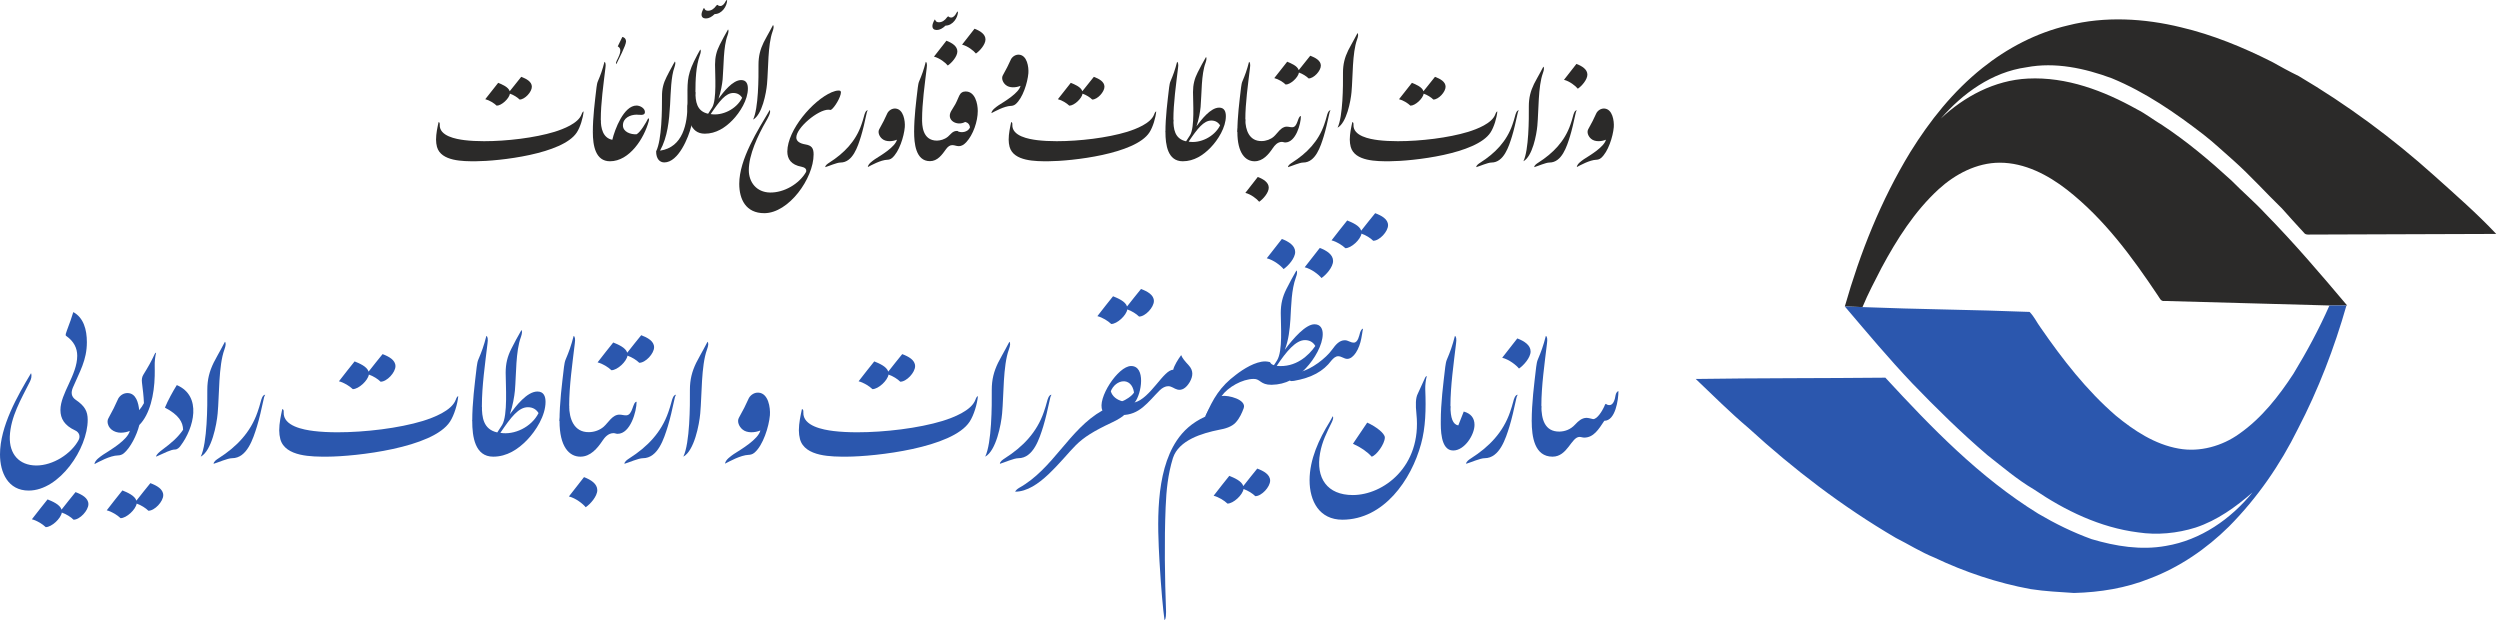 <svg width="258" height="64" viewBox="0 0 258 64" fill="none" xmlns="http://www.w3.org/2000/svg">
<g clip-path="url(#clip0_249_5453)">
<path d="M162.724 17.238C163.081 17.059 164.044 16.512 164.734 16.488C164.853 16.488 165.056 16.452 165.222 16.309C165.96 15.69 166.459 14.095 166.543 13.119C166.59 12.476 166.412 11.262 165.579 11.202C165.258 11.178 164.937 11.357 164.758 11.655C164.377 12.476 164.365 12.5 163.901 13.345C163.735 13.655 163.913 14.083 164.199 14.321C164.592 14.667 165.282 14.607 165.734 14.417C165.543 15.178 164.092 16.024 163.461 16.428C163.2 16.619 162.771 16.893 162.724 17.238Z" fill="#2B2A29"/>
<path d="M162.022 14.071C162.224 13.405 162.403 12.631 162.581 11.797C162.605 11.655 162.641 11.512 162.724 11.381C162.498 11.381 162.391 11.774 162.343 11.964C162.26 12.262 162.177 12.571 162.07 12.857C161.475 14.583 160.285 15.809 158.75 16.786C158.584 16.893 158.334 17.059 158.334 17.25C158.738 17.131 159.536 16.774 159.904 16.774C161.189 16.774 161.701 15.095 162.022 14.071Z" fill="#2B2A29"/>
<path d="M162.688 6.595C162.26 7.131 161.927 7.559 161.403 8.238C161.986 8.381 162.605 8.869 162.831 9.155C163.224 8.893 163.818 8.226 163.818 7.702C163.818 7.167 163.283 6.821 162.688 6.595Z" fill="#2B2A29"/>
<path d="M158.917 7.548C158.751 7.857 158.536 8.226 158.31 8.667C157.953 9.405 157.775 10.083 157.775 10.976C157.787 12.309 157.775 15.488 157.216 16.643C158.144 16.143 158.572 13.917 158.655 12.964C158.798 11.428 158.727 8.917 159.226 7.548C159.357 7.19 159.369 6.964 159.274 6.881C159.155 7.095 159.036 7.321 158.917 7.548Z" fill="#2B2A29"/>
<path d="M156.038 14.071C156.24 13.405 156.418 12.631 156.597 11.797C156.621 11.655 156.656 11.512 156.74 11.381C156.514 11.381 156.407 11.774 156.359 11.964C156.276 12.262 156.192 12.571 156.085 12.857C155.491 14.583 154.301 15.809 152.766 16.786C152.599 16.893 152.35 17.059 152.35 17.25C152.754 17.131 153.551 16.774 153.92 16.774C155.205 16.774 155.717 15.095 156.038 14.071Z" fill="#2B2A29"/>
<path d="M153.824 13.667C154.181 13.119 154.467 12.167 154.526 11.5C154.455 11.512 154.384 11.607 154.312 11.809C153.967 12.738 152.433 13.321 151.516 13.607C149.482 14.226 146.603 14.571 144.259 14.571C143.521 14.571 142.843 14.536 142.248 14.464C141.368 14.357 139.631 14.048 139.679 12.881C139.69 12.702 139.655 12.619 139.56 12.595C139.441 13.143 139.298 13.798 139.298 14.405C139.298 14.667 139.334 14.929 139.393 15.155C139.809 16.667 142.118 16.643 143.379 16.643C145.818 16.631 152.373 15.905 153.824 13.667Z" fill="#2B2A29"/>
<path d="M148.091 7.928C147.698 8.405 147.353 8.845 146.901 9.417C146.77 8.976 146.092 8.702 145.711 8.548C145.271 9.095 144.902 9.559 144.379 10.238C144.807 10.345 145.283 10.643 145.557 10.905C146.056 10.905 146.842 10.178 146.925 9.667C147.306 9.798 147.698 10.047 147.924 10.274C148.46 10.274 149.185 9.488 149.185 8.952C149.185 8.428 148.626 8.131 148.091 7.928Z" fill="#2B2A29"/>
<path d="M139.738 4.083C139.572 4.393 139.358 4.762 139.132 5.202C138.775 5.941 138.596 6.619 138.596 7.512C138.608 8.845 138.596 12.024 138.037 13.179C138.965 12.679 139.393 10.453 139.477 9.5C139.619 7.964 139.548 5.452 140.048 4.083C140.179 3.726 140.191 3.5 140.095 3.417C139.976 3.631 139.857 3.857 139.738 4.083Z" fill="#2B2A29"/>
<path d="M136.609 14.071C136.811 13.405 136.99 12.631 137.168 11.797C137.192 11.655 137.228 11.512 137.311 11.381C137.085 11.381 136.978 11.774 136.93 11.964C136.847 12.262 136.764 12.571 136.657 12.857C136.062 14.583 134.872 15.809 133.337 16.786C133.171 16.893 132.921 17.059 132.921 17.25C133.325 17.131 134.123 16.774 134.491 16.774C135.776 16.774 136.288 15.095 136.609 14.071Z" fill="#2B2A29"/>
<path d="M135.218 5.75C134.825 6.226 134.48 6.667 134.028 7.238C133.897 6.798 133.219 6.524 132.838 6.369C132.398 6.917 132.029 7.381 131.506 8.06C131.934 8.167 132.41 8.464 132.684 8.726C133.183 8.726 133.969 8 134.052 7.488C134.433 7.619 134.825 7.869 135.051 8.095C135.587 8.095 136.312 7.31 136.312 6.774C136.312 6.25 135.753 5.952 135.218 5.75Z" fill="#2B2A29"/>
<path d="M131.363 15.274C131.541 15.012 131.827 14.655 132.279 14.643C132.421 14.643 132.505 14.702 132.636 14.702C133.73 14.702 134.254 12.786 134.254 11.976C133.909 11.976 133.944 13.131 133.361 13.131C133.135 13.131 132.993 13.071 132.79 13.071C132.195 13.071 131.839 13.762 131.458 14.095C131.137 14.381 130.661 14.559 130.185 14.559C128.924 14.571 128.519 13.417 128.519 12.321C128.067 12.167 127.793 12.607 127.698 13.619C127.698 15.797 128.519 16.643 129.471 16.643C130.339 16.643 130.922 15.928 131.363 15.274Z" fill="#2B2A29"/>
<path d="M129.804 18.262C129.376 18.798 129.043 19.226 128.52 19.905C129.103 20.048 129.721 20.536 129.947 20.822C130.34 20.56 130.935 19.893 130.935 19.369C130.935 18.833 130.399 18.488 129.804 18.262Z" fill="#2B2A29"/>
<path d="M127.698 13.619C128.174 13.524 128.448 13.107 128.519 12.321C128.519 10.643 128.793 8.738 128.995 7.036C129.055 6.643 129.007 6.428 128.9 6.381C128.686 7.226 128.495 7.738 128.222 8.381C128.15 8.536 128.115 8.75 128.079 9.012C127.9 10.536 127.698 12.071 127.698 13.619Z" fill="#2B2A29"/>
<path d="M124.926 15.238C125.7 14.44 126.509 13.143 126.509 11.988C126.509 11.536 126.366 11.107 125.819 11.107C124.926 11.107 123.974 12.357 123.475 13.036C123.725 12.321 123.856 11.512 123.903 11.036C124.022 9.667 123.963 7.678 124.415 6.476C124.522 6.167 124.534 5.952 124.462 5.881C124.165 6.393 123.867 6.94 123.606 7.464C123.273 8.119 123.118 8.726 123.118 9.512C123.118 10.559 123.308 13.119 122.82 13.94C122.69 14.155 122.535 14.369 122.404 14.583C121.202 14.321 121.095 13.274 121.095 12.321L120.274 13.619C120.274 14.94 120.5 16.643 122.059 16.643C123.225 16.643 124.177 16.012 124.926 15.238ZM122.666 14.619C123.582 13.262 124.224 12.44 125.01 12.44C125.438 12.44 125.735 12.643 125.914 12.94C125.307 14.143 123.832 14.821 122.666 14.619Z" fill="#2B2A29"/>
<path d="M120.274 13.619C120.75 13.524 121.024 13.107 121.095 12.321C121.095 10.643 121.369 8.738 121.571 7.036C121.631 6.643 121.583 6.428 121.476 6.381C121.262 7.226 121.072 7.738 120.798 8.381C120.727 8.536 120.691 8.75 120.655 9.012C120.477 10.536 120.274 12.071 120.274 13.619Z" fill="#2B2A29"/>
<path d="M118.62 13.667C118.977 13.119 119.263 12.167 119.322 11.5C119.251 11.512 119.18 11.607 119.108 11.809C118.763 12.738 117.228 13.321 116.312 13.607C114.278 14.226 111.399 14.571 109.055 14.571C108.317 14.571 107.639 14.536 107.044 14.464C106.164 14.357 104.427 14.048 104.474 12.881C104.486 12.702 104.451 12.619 104.355 12.595C104.237 13.143 104.094 13.798 104.094 14.405C104.094 14.667 104.129 14.929 104.189 15.155C104.605 16.667 106.913 16.643 108.175 16.643C110.613 16.631 117.169 15.905 118.62 13.667Z" fill="#2B2A29"/>
<path d="M112.886 7.928C112.493 8.405 112.148 8.845 111.696 9.417C111.565 8.976 110.887 8.702 110.506 8.548C110.066 9.095 109.697 9.559 109.174 10.238C109.602 10.345 110.078 10.643 110.352 10.905C110.851 10.905 111.637 10.178 111.72 9.667C112.101 9.798 112.493 10.047 112.719 10.274C113.255 10.274 113.98 9.488 113.98 8.952C113.98 8.428 113.421 8.131 112.886 7.928Z" fill="#2B2A29"/>
<path d="M102.31 11.678C102.666 11.5 103.63 10.952 104.32 10.928C104.439 10.928 104.641 10.893 104.808 10.75C105.546 10.131 106.045 8.536 106.129 7.559C106.176 6.917 105.998 5.702 105.165 5.643C104.844 5.619 104.522 5.798 104.344 6.095C103.963 6.917 103.951 6.94 103.487 7.786C103.321 8.095 103.499 8.524 103.785 8.762C104.177 9.107 104.867 9.048 105.32 8.857C105.129 9.619 103.678 10.464 103.047 10.869C102.785 11.059 102.357 11.333 102.31 11.678Z" fill="#2B2A29"/>
<path d="M99.657 9.44C99.359 9.44 99.133 9.571 98.99 9.881C98.55 10.893 98.669 10.619 98.146 11.488C97.634 12.428 98.776 13.048 99.609 12.583C99.871 12.643 100.085 12.845 100.097 13.167C99.883 13.643 99.181 13.762 98.764 13.512C98.419 13.976 98.36 14.488 98.967 15.083C99.228 15.083 99.478 14.928 99.704 14.69C100.442 13.905 100.906 12.512 100.906 11.452C100.906 10.69 100.632 9.44 99.657 9.44Z" fill="#2B2A29"/>
<path d="M100.572 2.964C100.144 3.5 99.811 3.929 99.287 4.607C99.87 4.75 100.489 5.238 100.715 5.524C101.107 5.262 101.702 4.595 101.702 4.072C101.702 3.536 101.167 3.191 100.572 2.964Z" fill="#2B2A29"/>
<path d="M98.966 15.083C99.323 14.464 99.132 13.726 98.764 13.512C98.3 13.512 98.133 13.845 97.824 14.107C97.455 14.405 97.05 14.5 96.694 14.512C95.159 14.512 95.159 12.845 95.159 12.322C94.885 12.75 94.612 13.179 94.338 13.619C94.338 14.738 94.481 16.631 95.968 16.631C96.753 16.631 97.205 15.988 97.657 15.357C97.836 15.119 98.038 14.976 98.276 14.976C98.538 14.976 98.668 15.083 98.966 15.083Z" fill="#2B2A29"/>
<path d="M97.67 4.202C97.241 4.738 96.908 5.167 96.385 5.845C96.968 5.988 97.586 6.476 97.812 6.762C98.205 6.5 98.8 5.833 98.8 5.31C98.8 4.774 98.264 4.429 97.67 4.202Z" fill="#2B2A29"/>
<path d="M94.338 13.619C94.814 13.524 95.087 13.107 95.159 12.321C95.159 10.643 95.432 8.738 95.635 7.036C95.694 6.643 95.647 6.428 95.54 6.381C95.325 7.226 95.135 7.738 94.861 8.381C94.79 8.536 94.754 8.75 94.719 9.012C94.54 10.536 94.338 12.071 94.338 13.619Z" fill="#2B2A29"/>
<path d="M98.865 1.19C98.865 1.833 98.318 2.643 97.58 2.643C97.271 2.94 96.973 3.095 96.676 3.095C96.378 3.095 96.224 2.952 96.224 2.679C96.224 2.512 96.307 2.286 96.462 2.012C96.497 2.012 96.509 2.059 96.545 2.119C96.604 2.25 96.735 2.298 96.902 2.298C97.223 2.298 97.508 2.107 97.735 1.786C97.782 1.726 97.83 1.69 97.877 1.69C97.949 1.774 98.044 1.809 98.163 1.809C98.377 1.809 98.567 1.619 98.734 1.286C98.77 1.226 98.817 1.19 98.865 1.19Z" fill="#2B2A29"/>
<path d="M89.556 17.238C89.913 17.059 90.876 16.512 91.566 16.488C91.685 16.488 91.888 16.452 92.054 16.309C92.792 15.69 93.291 14.095 93.375 13.119C93.422 12.476 93.244 11.262 92.411 11.202C92.09 11.178 91.769 11.357 91.59 11.655C91.209 12.476 91.198 12.5 90.734 13.345C90.567 13.655 90.745 14.083 91.031 14.321C91.424 14.667 92.114 14.607 92.566 14.417C92.375 15.178 90.924 16.024 90.293 16.428C90.032 16.619 89.603 16.893 89.556 17.238Z" fill="#2B2A29"/>
<path d="M88.853 14.071C89.055 13.405 89.234 12.631 89.412 11.797C89.436 11.655 89.472 11.512 89.555 11.381C89.329 11.381 89.222 11.774 89.174 11.964C89.091 12.262 89.008 12.571 88.901 12.857C88.306 14.583 87.116 15.809 85.581 16.786C85.415 16.893 85.165 17.059 85.165 17.25C85.57 17.131 86.367 16.774 86.736 16.774C88.02 16.774 88.532 15.095 88.853 14.071Z" fill="#2B2A29"/>
<path d="M78.872 22C81.406 22 83.964 18.405 83.964 15.941C83.964 15.298 83.773 15.012 83.119 14.905C82.548 14.809 82.179 14.583 82.179 14.191C82.179 13.178 84.416 11.321 85.487 11.321C85.57 11.321 85.665 11.333 85.748 11.345C86.129 11.119 86.772 10.012 86.784 9.548C86.784 9.369 86.7 9.345 86.522 9.345C86.32 9.345 86.082 9.417 85.82 9.524C83.88 10.369 81.275 13.393 81.251 15.631C81.251 16.393 81.62 17.012 82.738 17.214C83.012 17.274 83.274 17.405 83.191 17.738C82.477 18.988 80.906 19.893 79.467 19.869C78.075 19.845 77.278 18.809 77.278 17.559C77.278 15.964 78.206 13.988 79.062 12.5C79.205 12.25 79.597 11.583 79.443 11.345C78.229 13.405 76.29 16.405 76.29 18.976C76.29 20.559 76.968 22 78.872 22Z" fill="#2B2A29"/>
<path d="M79.419 3.25C79.252 3.559 79.038 3.928 78.812 4.369C78.455 5.107 78.277 5.786 78.277 6.678C78.289 8.012 78.277 11.19 77.718 12.345C78.646 11.845 79.074 9.619 79.157 8.667C79.3 7.131 79.229 4.619 79.728 3.25C79.859 2.893 79.871 2.667 79.776 2.583C79.657 2.798 79.538 3.024 79.419 3.25Z" fill="#2B2A29"/>
<path d="M75.6 12.393C76.373 11.595 77.182 10.297 77.182 9.143C77.182 8.69 77.04 8.262 76.492 8.262C75.6 8.262 74.648 9.512 74.149 10.19C74.398 9.476 74.529 8.667 74.577 8.19C74.696 6.821 74.636 4.833 75.088 3.631C75.196 3.321 75.207 3.107 75.136 3.036C74.839 3.548 74.541 4.095 74.279 4.619C73.946 5.274 73.792 5.881 73.792 6.667C73.792 7.714 73.982 10.274 73.494 11.095C73.363 11.309 73.209 11.524 73.078 11.738C71.876 11.476 71.769 10.428 71.769 9.476L70.948 10.774C70.948 12.095 71.174 13.797 72.733 13.797C73.899 13.797 74.851 13.167 75.6 12.393ZM73.34 11.774C74.256 10.417 74.898 9.595 75.683 9.595C76.112 9.595 76.409 9.798 76.588 10.095C75.981 11.297 74.505 11.976 73.34 11.774Z" fill="#2B2A29"/>
<path d="M70.948 10.774C70.948 12.762 70.484 15.202 68.116 15.548C68.902 14.131 69.056 12.429 69.151 10.833C69.223 9.524 69.247 7.905 69.604 6.941C69.711 6.619 69.723 6.417 69.651 6.345C69.532 6.536 69.425 6.738 69.318 6.941C69.175 7.202 68.985 7.536 68.795 7.929C68.461 8.583 68.307 9.191 68.319 9.976C68.319 11.369 68.307 14.417 67.712 15.619C67.712 16.393 68.081 16.762 68.557 16.762C70.02 16.762 71.067 14.155 71.341 13.012C71.472 12.381 71.341 11.643 70.948 10.774C71.424 10.786 71.698 10.345 71.769 9.476C71.769 8.286 71.817 6.821 72.221 5.714C72.34 5.393 72.352 5.191 72.269 5.107C72.162 5.31 72.054 5.512 71.936 5.714C70.96 7.548 70.936 8.214 70.948 9.869C70.948 10.143 70.948 10.441 70.948 10.774Z" fill="#2B2A29"/>
<path d="M75.041 0C75.041 0.643 74.493 1.452 73.756 1.452C73.446 1.75 73.149 1.905 72.852 1.905C72.554 1.905 72.399 1.762 72.399 1.488C72.399 1.321 72.483 1.095 72.637 0.821C72.673 0.821 72.685 0.869 72.721 0.929C72.78 1.06 72.911 1.107 73.078 1.107C73.399 1.107 73.684 0.917 73.91 0.595C73.958 0.536 74.006 0.5 74.053 0.5C74.124 0.583 74.22 0.619 74.339 0.619C74.553 0.619 74.743 0.429 74.91 0.095C74.945 0.036 74.993 0 75.041 0Z" fill="#2B2A29"/>
<path d="M63.191 14.428C62.216 14.238 62.002 13.226 62.002 12.321L61.181 13.619C61.181 15.036 61.454 16.643 62.953 16.643C64.964 16.643 66.487 14.262 66.951 12.5C66.975 12.428 67.022 12.214 66.891 12.214C66.701 12.619 66.07 13.678 65.69 13.857C65.095 13.893 64.286 13.619 64.286 12.94C64.286 12.178 65.035 11.833 65.702 11.833C65.987 11.833 66.558 11.976 66.558 11.571C66.558 11.167 66.059 10.893 65.69 10.893C64.369 10.893 63.441 13.369 63.191 14.428Z" fill="#2B2A29"/>
<path d="M61.181 13.619C61.657 13.524 61.93 13.107 62.002 12.321C62.002 10.643 62.275 8.738 62.477 7.036C62.537 6.643 62.489 6.428 62.382 6.381C62.168 7.226 61.978 7.738 61.704 8.381C61.633 8.536 61.597 8.75 61.561 9.012C61.383 10.536 61.181 12.071 61.181 13.619Z" fill="#2B2A29"/>
<path d="M63.75 4.786C64.072 4.131 64.226 3.81 64.226 3.81C64.464 3.857 64.607 4.036 64.607 4.274C64.607 4.679 63.822 6.155 63.608 6.619C63.524 6.524 63.596 6.369 63.643 6.274C63.822 5.881 64.322 5.071 63.75 4.786Z" fill="#2B2A29"/>
<path d="M59.527 13.667C59.884 13.119 60.169 12.167 60.229 11.5C60.157 11.512 60.086 11.607 60.014 11.809C59.669 12.738 58.135 13.321 57.219 13.607C55.184 14.226 52.305 14.571 49.961 14.571C49.224 14.571 48.545 14.536 47.95 14.464C47.07 14.357 45.333 14.048 45.381 12.881C45.393 12.702 45.357 12.619 45.262 12.595C45.143 13.143 45 13.798 45 14.405C45 14.667 45.036 14.929 45.095 15.155C45.512 16.667 47.82 16.643 49.081 16.643C51.52 16.631 58.075 15.905 59.527 13.667Z" fill="#2B2A29"/>
<path d="M53.792 7.928C53.399 8.405 53.054 8.845 52.602 9.417C52.471 8.976 51.793 8.702 51.413 8.548C50.972 9.095 50.604 9.559 50.08 10.238C50.508 10.345 50.984 10.643 51.258 10.905C51.758 10.905 52.543 10.178 52.626 9.667C53.007 9.798 53.399 10.047 53.626 10.274C54.161 10.274 54.887 9.488 54.887 8.952C54.887 8.428 54.327 8.131 53.792 7.928Z" fill="#2B2A29"/>
</g>
<g clip-path="url(#clip1_249_5453)">
<path d="M162.563 43.802C162.058 44.352 161.48 44.525 160.932 44.54C159.401 44.554 159.069 43.238 159.069 41.879C158.405 42.92 158.073 43.455 158.073 43.455C158.073 45.075 158.362 47.128 160.224 47.128C161.769 47.128 162.159 45.089 163.01 45.089C163.155 45.089 163.328 45.161 163.487 45.161C164.468 45.161 164.988 44.294 165.565 43.426C166.72 43.426 167.023 41.229 167.023 40.361C166.908 40.376 166.778 40.549 166.735 40.752C166.663 41.243 166.489 41.807 166.1 41.807C165.941 41.807 165.825 41.764 165.739 41.677C165.652 41.677 165.609 41.822 165.537 41.995C165.349 42.4 164.844 43.253 164.411 43.253C164.208 43.209 163.92 43.123 163.732 43.123C163.256 43.123 162.88 43.455 162.563 43.802Z" fill="#2B57AE"/>
<path d="M158.073 43.455C158.651 43.34 158.983 42.834 159.069 41.88C159.069 39.841 159.401 37.528 159.647 35.46C159.719 34.983 159.661 34.723 159.531 34.665C159.271 35.691 159.04 36.313 158.708 37.094C158.622 37.282 158.578 37.542 158.535 37.86C158.319 39.711 158.073 41.576 158.073 43.455Z" fill="#2B57AE"/>
<path d="M155.778 44.005C156.023 43.195 156.24 42.255 156.456 41.243C156.485 41.07 156.529 40.896 156.63 40.737C156.355 40.737 156.225 41.214 156.168 41.446C156.067 41.807 155.966 42.183 155.836 42.53C155.114 44.627 153.67 46.116 151.808 47.301C151.606 47.431 151.303 47.634 151.303 47.865C151.794 47.72 152.761 47.287 153.208 47.287C154.767 47.287 155.388 45.248 155.778 44.005Z" fill="#2B57AE"/>
<path d="M156.586 34.925C156.067 35.576 155.663 36.096 155.027 36.92C155.735 37.094 156.485 37.687 156.76 38.034C157.236 37.716 157.958 36.906 157.958 36.27C157.958 35.619 157.308 35.2 156.586 34.925Z" fill="#2B57AE"/>
<path d="M150.495 43.904C149.932 43.802 149.686 43.152 149.686 41.879C149.022 42.92 148.69 43.455 148.69 43.455C148.69 44.135 148.618 46.506 149.975 46.491C151.13 46.491 152.169 44.887 152.169 43.846C152.169 43.137 151.794 42.675 151.058 42.472C150.87 42.949 150.682 43.426 150.495 43.904Z" fill="#2B57AE"/>
<path d="M148.689 43.455C149.267 43.34 149.599 42.834 149.686 41.88C149.686 39.841 150.018 37.528 150.263 35.46C150.335 34.983 150.277 34.723 150.147 34.665C149.888 35.691 149.657 36.313 149.325 37.094C149.238 37.282 149.195 37.542 149.151 37.86C148.935 39.711 148.689 41.576 148.689 43.455Z" fill="#2B57AE"/>
<path d="M147.087 38.945C146.582 40.072 146.307 40.651 146.307 40.651C146.091 41.07 146.076 41.778 146.177 42.733C146.74 48.169 142.742 51.089 139.609 51.089C136.967 51.089 135.769 49.34 136.231 46.766C136.448 45.537 136.924 44.641 137.444 43.571C137.588 43.267 137.617 43.065 137.545 42.949C137.545 42.949 137.444 43.152 137.227 43.528C136.116 45.321 135.148 47.417 135.148 49.557C135.148 51.725 136.159 53.634 138.541 53.634C142.799 53.619 145.643 49.542 146.654 45.812C147.116 44.135 147.174 42.299 147.087 40.173C147.072 39.783 147.13 39.219 147.246 38.815C147.188 38.815 147.13 38.858 147.087 38.945Z" fill="#2B57AE"/>
<path d="M141.096 43.614C140.115 45.075 139.624 45.798 139.624 45.798C140.432 46.159 141.082 46.607 141.558 47.128C142.035 47.012 142.915 45.812 142.915 45.147C142.915 44.728 142.006 44.019 141.096 43.614Z" fill="#2B57AE"/>
<path d="M141.919 22C141.443 22.578 141.024 23.113 140.475 23.807C140.317 23.272 139.494 22.94 139.032 22.752C138.498 23.417 138.05 23.981 137.415 24.805C137.935 24.935 138.512 25.296 138.844 25.614C139.45 25.614 140.403 24.733 140.504 24.111C140.966 24.27 141.443 24.573 141.717 24.848C142.367 24.848 143.247 23.894 143.247 23.243C143.247 22.607 142.569 22.246 141.919 22Z" fill="#2B57AE"/>
<path d="M133.532 39.306C135.351 38.988 136.564 38.323 137.387 37.224C137.618 36.95 137.849 36.762 138.094 36.762C138.441 36.762 138.715 37.036 139.032 37.036C139.696 37.036 140.288 36.01 140.49 34.911C140.563 34.607 140.591 34.217 140.664 33.928C140.519 33.913 140.418 34.174 140.361 34.318C140.274 34.622 140.144 35.359 139.711 35.359C139.35 35.359 139.133 35.113 138.787 35.113C138.224 35.113 137.834 35.576 137.473 36.082C136.838 36.978 135.322 38.106 134.269 38.352C133.518 38.352 133.143 38.786 133.143 39.321C133.215 39.335 133.374 39.321 133.532 39.306Z" fill="#2B57AE"/>
<path d="M136.203 25.585C135.683 26.236 135.279 26.756 134.644 27.581C135.351 27.754 136.102 28.347 136.376 28.694C136.852 28.376 137.574 27.566 137.574 26.93C137.574 26.279 136.924 25.86 136.203 25.585Z" fill="#2B57AE"/>
<path d="M132.291 24.66C131.771 25.311 131.367 25.831 130.731 26.655C131.439 26.829 132.189 27.422 132.464 27.769C132.94 27.451 133.662 26.641 133.662 26.005C133.662 25.354 133.012 24.935 132.291 24.66Z" fill="#2B57AE"/>
<path d="M131.237 39.711C131.612 39.161 131.684 38.482 131.468 37.687C131.295 37.629 131.15 37.557 131.064 37.369C130.862 37.325 130.717 37.297 130.573 37.297C129.562 37.297 128.321 38.077 127.556 38.67C125.91 39.899 125.203 41.113 124.38 42.993C124.928 42.834 125.506 42.111 126.069 40.867C126.747 39.942 128.191 39.118 129.375 39.104C130.082 39.089 130.053 39.725 131.237 39.711ZM134.759 38.005C135.669 37.051 136.506 35.576 136.506 34.477C136.506 33.942 136.289 33.465 135.654 33.465C134.759 33.465 133.503 34.867 132.594 36.096C132.984 35.084 133.099 34.029 133.171 32.959C133.258 31.484 133.272 29.909 133.734 28.636C133.879 28.26 133.893 28 133.792 27.913C133.431 28.535 133.07 29.2 132.753 29.836C132.348 30.646 132.175 31.369 132.175 32.323C132.175 33.61 132.392 36.183 131.8 37.181C131.699 37.354 131.583 37.513 131.468 37.687C131.107 38.309 131.02 38.988 131.237 39.711C132.724 39.682 133.792 39.046 134.759 38.005ZM131.757 37.759C132.753 36.27 133.72 35.099 134.673 35.099C135.135 35.099 135.51 35.301 135.741 35.706C135.062 36.689 133.72 37.962 131.757 37.759Z" fill="#2B57AE"/>
<path d="M129.75 48.357C129.274 48.935 128.855 49.47 128.307 50.164C128.148 49.629 127.325 49.296 126.863 49.108C126.329 49.774 125.881 50.337 125.246 51.161C125.766 51.292 126.343 51.653 126.675 51.971C127.282 51.971 128.234 51.089 128.335 50.468C128.797 50.627 129.274 50.93 129.548 51.205C130.198 51.205 131.078 50.251 131.078 49.6C131.078 48.964 130.4 48.602 129.75 48.357Z" fill="#2B57AE"/>
<path d="M124.38 42.993C122.994 43.629 122.099 44.482 121.449 45.451C119.183 48.834 119.457 54.227 119.659 57.928C119.832 60.848 120.02 62.872 120.179 64C120.352 63.87 120.323 63.335 120.338 63.161C120.208 59.619 120.15 55.817 120.294 52.347C120.367 50.583 120.525 48.978 121.045 47.272C121.651 45.407 124.091 44.699 125.823 44.352C126.415 44.251 127.123 44.048 127.527 43.6C127.931 43.152 128.162 42.631 128.35 42.125C128.667 41.243 126.762 40.752 126.069 40.867C125.592 40.867 124.813 42.039 124.38 42.993Z" fill="#2B57AE"/>
<path d="M121.074 38.164C120.092 38.135 118.75 41.084 117.104 41.532C115.949 41.532 115.747 41.966 115.747 42.834C117.609 42.834 118.432 41.532 119.688 40.275C119.962 40.014 120.266 39.855 120.554 39.855C120.93 39.855 121.161 40.116 121.507 40.202C121.94 40.318 122.388 40.087 122.777 39.436C123.138 38.8 123.167 38.236 122.676 37.701C122.272 37.267 121.998 36.935 121.897 36.646C121.579 37.08 121.175 37.716 121.074 38.164Z" fill="#2B57AE"/>
<path d="M115.747 42.834C116.368 42.689 117.104 42.082 117.104 41.532C117.826 40.636 118.259 37.773 116.729 37.773C115.372 37.773 113.192 41.157 113.77 42.357C110.32 44.308 108.703 48.386 105.166 50.352C104.978 50.467 104.834 50.597 104.762 50.742C105.989 50.742 107.173 49.918 108.183 48.964C109.526 47.677 110.204 46.766 111.041 45.928C111.864 45.118 112.846 44.496 114.751 43.6C115.329 43.34 115.906 42.964 116.022 42.819C115.921 42.805 115.848 42.819 115.747 42.834ZM115.805 41.402C115.285 41.272 114.78 40.911 114.636 40.376C115.098 39.176 116.758 38.8 117.032 40.506C116.83 40.867 116.123 41.316 115.805 41.402Z" fill="#2B57AE"/>
<path d="M117.754 29.822C117.278 30.4 116.859 30.935 116.31 31.629C116.152 31.094 115.329 30.762 114.867 30.574C114.333 31.239 113.885 31.802 113.25 32.627C113.77 32.757 114.347 33.118 114.679 33.436C115.285 33.436 116.238 32.554 116.339 31.933C116.801 32.092 117.278 32.395 117.552 32.67C118.202 32.67 119.082 31.716 119.082 31.065C119.082 30.429 118.404 30.068 117.754 29.822Z" fill="#2B57AE"/>
<path d="M107.663 44.005C107.908 43.195 108.125 42.255 108.341 41.243C108.37 41.07 108.413 40.896 108.514 40.737C108.24 40.737 108.11 41.214 108.052 41.446C107.951 41.807 107.85 42.183 107.72 42.53C106.999 44.627 105.555 46.116 103.693 47.301C103.491 47.431 103.188 47.634 103.188 47.865C103.678 47.72 104.646 47.287 105.093 47.287C106.652 47.287 107.273 45.248 107.663 44.005Z" fill="#2B57AE"/>
<path d="M103.736 36.082C103.534 36.458 103.274 36.906 103 37.441C102.567 38.337 102.35 39.161 102.35 40.246C102.365 41.865 102.35 45.725 101.672 47.128C102.798 46.52 103.318 43.817 103.419 42.66C103.592 40.795 103.505 37.745 104.112 36.082C104.27 35.648 104.285 35.373 104.169 35.272C104.025 35.532 103.881 35.807 103.736 36.082Z" fill="#2B57AE"/>
<path d="M100.07 43.513C100.503 42.848 100.849 41.691 100.921 40.882C100.835 40.896 100.748 41.012 100.661 41.258C100.243 42.386 98.381 43.094 97.269 43.441C94.8 44.193 91.307 44.612 88.463 44.612C87.568 44.612 86.745 44.569 86.023 44.482C84.955 44.352 82.848 43.976 82.905 42.559C82.92 42.342 82.876 42.241 82.761 42.212C82.617 42.877 82.443 43.672 82.443 44.41C82.443 44.728 82.487 45.046 82.559 45.32C83.064 47.157 85.865 47.128 87.395 47.128C90.354 47.113 98.308 46.231 100.07 43.513Z" fill="#2B57AE"/>
<path d="M93.111 36.545C92.635 37.123 92.216 37.658 91.668 38.352C91.509 37.817 90.686 37.484 90.224 37.297C89.69 37.962 89.243 38.525 88.607 39.349C89.127 39.48 89.704 39.841 90.037 40.159C90.643 40.159 91.596 39.277 91.697 38.656C92.159 38.815 92.635 39.118 92.909 39.393C93.559 39.393 94.439 38.439 94.439 37.788C94.439 37.152 93.761 36.791 93.111 36.545Z" fill="#2B57AE"/>
<path d="M74.821 47.85C75.254 47.634 76.424 46.969 77.261 46.94C77.405 46.94 77.651 46.896 77.853 46.723C78.748 45.971 79.354 44.034 79.455 42.848C79.513 42.067 79.296 40.593 78.286 40.52C77.896 40.492 77.506 40.708 77.29 41.07C76.828 42.067 76.813 42.096 76.25 43.123C76.048 43.499 76.265 44.019 76.611 44.308C77.088 44.728 77.925 44.655 78.474 44.424C78.243 45.349 76.481 46.376 75.716 46.867C75.399 47.099 74.879 47.431 74.821 47.85Z" fill="#2B57AE"/>
<path d="M72.584 36.082C72.382 36.458 72.122 36.906 71.848 37.441C71.415 38.337 71.198 39.161 71.198 40.246C71.213 41.865 71.198 45.725 70.519 47.128C71.645 46.52 72.165 43.817 72.266 42.66C72.439 40.795 72.353 37.745 72.959 36.082C73.118 35.648 73.132 35.373 73.017 35.272C72.873 35.532 72.728 35.807 72.584 36.082Z" fill="#2B57AE"/>
<path d="M68.916 44.005C69.162 43.195 69.379 42.255 69.595 41.243C69.624 41.07 69.667 40.896 69.768 40.737C69.494 40.737 69.364 41.214 69.306 41.446C69.205 41.807 69.104 42.183 68.974 42.53C68.252 44.627 66.809 46.116 64.947 47.301C64.745 47.431 64.441 47.634 64.441 47.865C64.932 47.72 65.899 47.287 66.347 47.287C67.906 47.287 68.527 45.248 68.916 44.005Z" fill="#2B57AE"/>
<path d="M66.174 34.593C65.698 35.171 65.279 35.706 64.73 36.4C64.572 35.865 63.749 35.532 63.287 35.345C62.753 36.01 62.305 36.574 61.67 37.398C62.19 37.528 62.767 37.889 63.099 38.207C63.705 38.207 64.658 37.325 64.759 36.704C65.221 36.863 65.698 37.166 65.972 37.441C66.621 37.441 67.502 36.487 67.502 35.836C67.502 35.2 66.823 34.839 66.174 34.593Z" fill="#2B57AE"/>
<path d="M62.189 45.465C62.406 45.147 62.752 44.713 63.301 44.699C63.474 44.699 63.575 44.771 63.734 44.771C65.062 44.771 65.697 42.443 65.697 41.46C65.279 41.46 65.322 42.863 64.615 42.863C64.34 42.863 64.167 42.79 63.922 42.79C63.2 42.79 62.767 43.629 62.305 44.034C61.915 44.381 61.338 44.598 60.76 44.598C59.23 44.612 58.739 43.21 58.739 41.88C58.191 41.691 57.859 42.227 57.743 43.455C57.743 46.101 58.739 47.128 59.894 47.128C60.948 47.128 61.655 46.26 62.189 45.465Z" fill="#2B57AE"/>
<path d="M60.27 49.239C59.75 49.889 59.346 50.41 58.711 51.234C59.418 51.407 60.169 52 60.443 52.347C60.92 52.029 61.641 51.219 61.641 50.583C61.641 49.932 60.992 49.513 60.27 49.239Z" fill="#2B57AE"/>
<path d="M57.743 43.455C58.321 43.34 58.653 42.834 58.739 41.88C58.739 39.841 59.071 37.528 59.317 35.46C59.389 34.983 59.331 34.723 59.201 34.665C58.941 35.691 58.71 36.313 58.378 37.094C58.292 37.282 58.248 37.542 58.205 37.86C57.989 39.711 57.743 41.576 57.743 43.455Z" fill="#2B57AE"/>
<path d="M54.38 45.422C55.318 44.453 56.3 42.877 56.3 41.475C56.3 40.925 56.127 40.405 55.462 40.405C54.38 40.405 53.225 41.923 52.619 42.747C52.922 41.88 53.081 40.896 53.138 40.318C53.283 38.656 53.211 36.241 53.759 34.781C53.889 34.405 53.903 34.145 53.817 34.058C53.456 34.679 53.095 35.345 52.777 35.981C52.373 36.776 52.185 37.513 52.185 38.468C52.185 39.74 52.416 42.848 51.825 43.846C51.666 44.106 51.478 44.366 51.319 44.627C49.861 44.309 49.731 43.036 49.731 41.88L48.735 43.456C48.735 45.06 49.01 47.128 50.901 47.128C52.316 47.128 53.47 46.361 54.38 45.422ZM51.637 44.67C52.748 43.022 53.528 42.024 54.481 42.024C55.001 42.024 55.361 42.27 55.578 42.631C54.842 44.092 53.052 44.916 51.637 44.67Z" fill="#2B57AE"/>
<path d="M48.735 43.455C49.313 43.34 49.645 42.834 49.731 41.88C49.731 39.841 50.063 37.528 50.309 35.46C50.381 34.983 50.323 34.723 50.193 34.665C49.934 35.691 49.703 36.313 49.37 37.094C49.284 37.282 49.241 37.542 49.197 37.86C48.981 39.711 48.735 41.576 48.735 43.455Z" fill="#2B57AE"/>
<path d="M46.441 43.513C46.874 42.848 47.22 41.691 47.292 40.882C47.206 40.896 47.119 41.012 47.032 41.258C46.614 42.386 44.752 43.094 43.64 43.441C41.172 44.193 37.678 44.612 34.834 44.612C33.939 44.612 33.116 44.569 32.395 44.482C31.326 44.352 29.219 43.976 29.276 42.559C29.291 42.342 29.247 42.241 29.132 42.212C28.988 42.877 28.814 43.672 28.814 44.41C28.814 44.728 28.858 45.046 28.93 45.32C29.435 47.157 32.236 47.128 33.766 47.128C36.725 47.113 44.679 46.231 46.441 43.513Z" fill="#2B57AE"/>
<path d="M39.483 36.545C39.006 37.123 38.587 37.658 38.039 38.352C37.88 37.817 37.057 37.484 36.595 37.297C36.061 37.962 35.614 38.525 34.978 39.349C35.498 39.48 36.076 39.841 36.408 40.159C37.014 40.159 37.967 39.277 38.068 38.656C38.53 38.815 39.006 39.118 39.28 39.393C39.93 39.393 40.811 38.439 40.811 37.788C40.811 37.152 40.132 36.791 39.483 36.545Z" fill="#2B57AE"/>
<path d="M26.519 44.005C26.765 43.195 26.981 42.255 27.198 41.243C27.226 41.07 27.27 40.896 27.371 40.737C27.096 40.737 26.967 41.214 26.909 41.446C26.808 41.807 26.707 42.183 26.577 42.53C25.855 44.627 24.411 46.116 22.549 47.301C22.347 47.431 22.044 47.634 22.044 47.865C22.535 47.72 23.502 47.287 23.95 47.287C25.509 47.287 26.129 45.248 26.519 44.005Z" fill="#2B57AE"/>
<path d="M22.78 36.082C22.578 36.458 22.318 36.906 22.044 37.441C21.611 38.337 21.394 39.161 21.394 40.246C21.409 41.865 21.394 45.725 20.716 47.128C21.842 46.52 22.361 43.817 22.463 42.66C22.636 40.795 22.549 37.745 23.155 36.082C23.314 35.648 23.329 35.373 23.213 35.272C23.069 35.532 22.924 35.807 22.78 36.082Z" fill="#2B57AE"/>
<path d="M18.896 44.352C18.362 45.133 17.698 45.711 16.76 46.405C16.486 46.607 16.11 46.911 16.11 47.128C16.991 46.737 17.641 46.39 18.059 46.39C18.305 46.39 18.507 46.188 18.637 46C20.008 44.193 20.889 40.867 18.247 39.74C17.857 40.361 17.323 41.33 17.02 42.068C18.449 42.805 18.882 43.571 18.896 44.352Z" fill="#2B57AE"/>
<path d="M9.744 47.894C10.177 47.677 11.347 47.012 12.184 46.998C12.328 46.998 12.574 46.954 12.776 46.781C13.44 46.231 14.118 44.93 14.378 43.86C15.461 42.776 15.923 40.737 15.966 38.785C15.98 38.438 15.966 38.092 15.966 37.759C15.952 37.354 16.009 36.805 16.11 36.4C16.053 36.4 16.009 36.443 15.966 36.53C15.62 37.296 15.259 37.918 14.811 38.641C14.652 38.887 14.609 39.161 14.652 39.494C14.739 40.202 14.826 40.882 14.854 41.605C14.725 41.85 14.566 42.096 14.364 42.328C14.291 41.619 14.06 40.564 13.151 40.564C12.776 40.564 12.429 40.766 12.213 41.113C11.751 42.125 11.736 42.154 11.188 43.166C11.13 43.267 11.101 43.369 11.101 43.484C11.101 44.222 11.78 44.655 12.458 44.655C12.79 44.655 13.137 44.583 13.396 44.467C13.165 45.407 11.419 46.419 10.639 46.925C10.336 47.142 9.802 47.475 9.744 47.894Z" fill="#2B57AE"/>
<path d="M15.519 49.86C15.042 50.439 14.624 50.974 14.075 51.668C13.916 51.133 13.093 50.8 12.632 50.612C12.097 51.277 11.65 51.841 11.015 52.665C11.534 52.795 12.112 53.157 12.444 53.475C13.05 53.475 14.003 52.593 14.104 51.971C14.566 52.13 15.042 52.434 15.316 52.709C15.966 52.709 16.847 51.754 16.847 51.104C16.847 50.468 16.168 50.106 15.519 49.86Z" fill="#2B57AE"/>
<path d="M2.959 50.627C6.135 50.627 9.051 46.304 9.051 43.325C9.051 42.443 8.748 41.894 7.81 41.258C7.333 40.925 7.319 40.492 7.521 40C8.214 38.366 8.965 37.181 8.965 35.316C8.965 34.029 8.633 32.786 7.564 32.207C7.42 32.684 7.189 33.378 6.9 34.116C6.814 34.376 6.713 34.593 6.828 34.665C7.651 35.243 7.969 35.952 7.969 36.718C7.969 38.699 6.236 40.607 6.236 42.313C6.236 43.21 6.655 43.904 7.738 44.41C8.171 44.598 8.33 45.031 8.099 45.436C7.333 46.839 5.486 48.039 3.739 48.039C1.963 48.024 0.953 46.853 1.011 45.06C1.097 42.993 2.18 41.2 3.075 39.407C3.219 39.133 3.306 38.8 3.205 38.511C1.819 40.824 0 43.99 0 46.896C0 48.761 0.823 50.627 2.959 50.627Z" fill="#2B57AE"/>
<path d="M7.795 50.786C7.319 51.364 6.9 51.899 6.351 52.593C6.193 52.058 5.37 51.725 4.908 51.538C4.374 52.203 3.926 52.766 3.291 53.59C3.811 53.721 4.388 54.082 4.72 54.4C5.326 54.4 6.279 53.518 6.38 52.897C6.842 53.056 7.319 53.359 7.593 53.634C8.243 53.634 9.123 52.68 9.123 52.029C9.123 51.393 8.445 51.031 7.795 50.786Z" fill="#2B57AE"/>
</g>
<path d="M213.425 2.62C217.217 1.656 221.296 1.889 225.088 2.82C228.344 3.585 231.492 4.882 234.462 6.379C235.356 6.878 236.251 7.377 237.217 7.843C242.225 10.803 246.912 14.262 251.205 18.12C253.388 20.083 255.606 22.012 257.61 24.141C251.205 24.174 244.801 24.174 238.397 24.207C238.183 24.207 237.932 24.241 237.789 24.041C237.038 23.21 236.251 22.378 235.499 21.513C233.818 19.883 232.244 18.12 230.491 16.557C229.453 15.659 228.487 14.728 227.414 13.896C224.48 11.634 221.403 9.506 217.933 8.075C215.142 7.044 212.101 6.379 209.132 6.944C205.554 7.443 202.549 9.639 200.295 12.233C202.692 9.971 205.84 8.275 209.275 8.109C213.282 7.909 217.11 9.373 220.509 11.268C221.439 11.734 222.226 12.366 223.121 12.898C225.697 14.595 228.022 16.557 230.276 18.619C231.421 19.784 232.673 20.848 233.782 22.045C236.752 25.072 239.506 28.299 242.225 31.525H242.154C241.546 31.525 240.973 31.525 240.401 31.525C234.712 31.359 229.06 31.226 223.371 31.059C222.978 31.126 222.87 30.727 222.691 30.494C220.044 26.536 217.182 22.611 213.318 19.584C211.35 18.054 208.953 16.79 206.377 16.79C203.98 16.79 201.762 17.987 200.08 19.517C197.576 21.813 195.751 24.706 194.177 27.634C193.497 28.964 192.782 30.294 192.209 31.691C191.601 31.658 190.993 31.658 190.385 31.625C191.959 26.103 194.106 20.682 197.147 15.692C199.15 12.466 201.547 9.439 204.588 7.011C207.128 4.982 210.134 3.385 213.425 2.62Z" fill="#2B2A29"/>
<path d="M190.384 31.625C190.992 31.658 191.6 31.658 192.209 31.692C197.933 31.924 203.693 31.958 209.453 32.19C209.918 32.656 210.204 33.288 210.598 33.82C212.852 37.08 215.321 40.273 218.362 42.901C220.222 44.431 222.369 45.861 224.837 46.294C227.02 46.693 229.345 46.027 231.098 44.764C233.424 43.134 235.177 40.872 236.679 38.577C238.075 36.282 239.327 33.953 240.4 31.525C240.973 31.525 241.545 31.525 242.153 31.525C240.901 35.916 239.255 40.207 237.144 44.264C235.32 47.957 232.959 51.383 230.025 54.343C227.699 56.638 224.945 58.534 221.868 59.698C219.399 60.696 216.716 61.128 214.033 61.195C212.566 61.095 211.063 61.029 209.56 60.796C206.126 60.164 202.763 59.033 199.614 57.536C198.219 56.971 196.967 56.172 195.643 55.507C190.134 52.281 185.089 48.422 180.438 44.165C178.542 42.568 176.789 40.805 175 39.109C181.547 39.009 188.059 39.042 194.57 38.976C199.328 44.132 204.265 49.254 210.348 53.013C212.101 54.044 213.925 54.942 215.857 55.64C218.326 56.372 220.938 56.804 223.513 56.339C227.127 55.74 230.239 53.545 232.458 50.817C230.74 52.314 228.808 53.711 226.59 54.443C224.694 55.041 222.619 55.241 220.651 54.942C216.716 54.443 213.102 52.68 209.918 50.518C208.165 49.487 206.663 48.19 205.088 46.959C202.369 44.63 199.829 42.136 197.361 39.575C194.928 37.013 192.674 34.319 190.384 31.625Z" fill="#2B57AE"/>
<defs>
<clipPath id="clip0_249_5453">
<rect width="121.555" height="22" fill="white" transform="translate(45)"/>
</clipPath>
<clipPath id="clip1_249_5453">
<rect width="167.023" height="42" fill="white" transform="translate(0 22)"/>
</clipPath>
</defs>
</svg>
